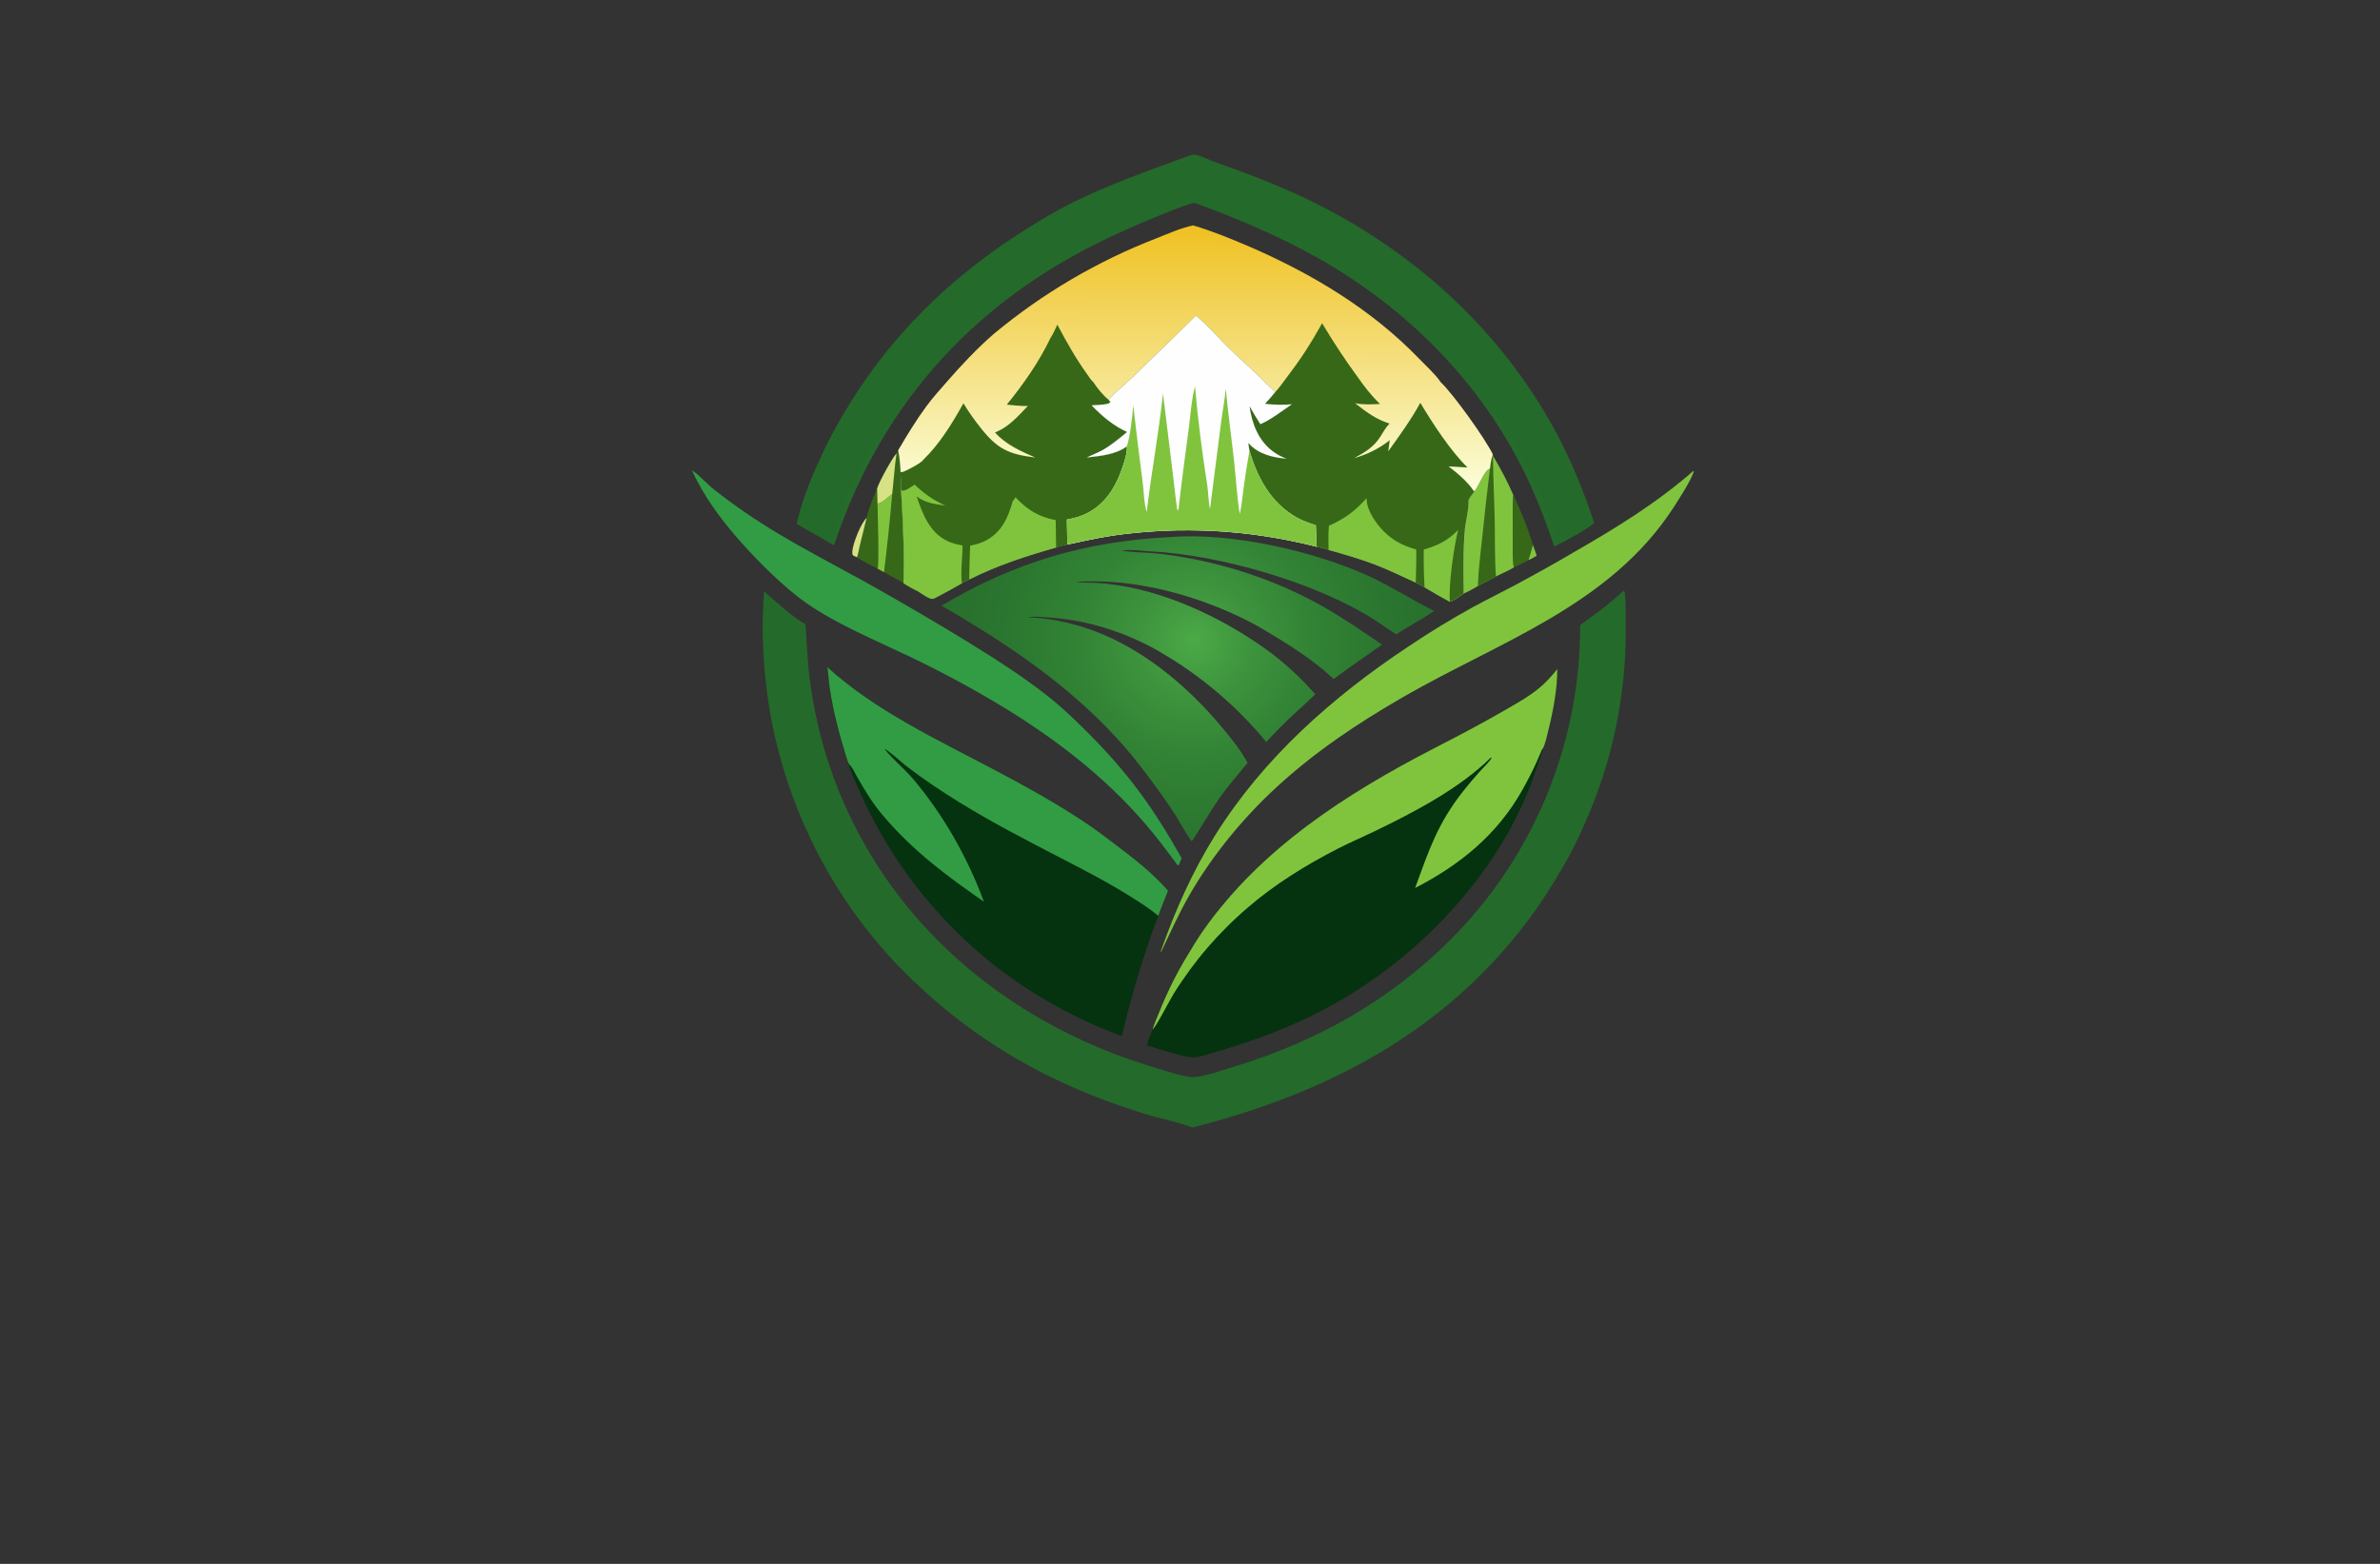 <?xml version="1.0" encoding="utf-8"?>
<!-- Generator: Adobe Illustrator 27.8.1, SVG Export Plug-In . SVG Version: 6.00 Build 0)  -->
<svg version="1.1" xmlns="http://www.w3.org/2000/svg" xmlns:xlink="http://www.w3.org/1999/xlink" x="0px" y="0px"
	 viewBox="0 0 350 230" style="enable-background:new 0 0 350 230;" xml:space="preserve">
<rect x="0" y="0" width="350" height="230" fill="#333333" stroke="none"/>
<style type="text/css">
	.st0{fill:#FFD4A9;}
	.st1{fill:#FFFFAB;}
	.st2{fill:#FFFECF;}
	.st3{fill:#CDFCD7;}
	.st4{fill:#D4FFF4;}
	.st5{fill:#C6FFAE;}
	.st6{fill:#FFFFB0;}
	.st7{fill:#E9FFAE;}
	.st8{fill:#FFE4AE;}
	.st9{fill:#D6D36E;}
	.st10{fill:#7C7B50;}
	.st11{fill:#E4D027;}
	.st12{fill:#14A639;}
	.st13{fill:#9ED834;}
	.st14{fill:#0B8813;}
	.st15{fill:#FEFEFE;}
	.st16{fill:#6BC53C;}
	.st17{fill:#89E051;}
	.st18{fill:#E2BF2B;}
	.st19{fill:#0C8149;}
	.st20{fill:#5B3A00;}
	.st21{fill:#72721D;}
	.st22{fill:#355600;}
	.st23{fill:#603200;}
	.st24{fill:#2BC152;}
	.st25{fill:#DCE041;}
	.st26{fill:#BCAF15;}
	.st27{fill:#0B7E21;}
	.st28{fill:#5C9E23;}
	.st29{fill:#0C4710;}
	.st30{fill:#00760D;}
	.st31{fill:#459B02;}
	.st32{fill:#FCAC01;}
	.st33{fill:#AEC600;}
	.st34{fill:#545913;}
	.st35{fill:#953327;}
	.st36{fill:#ABCB13;}
	.st37{fill:#FFE566;}
	.st38{fill:#72DD2C;}
	.st39{fill:url(#SVGID_1_);}
	.st40{fill:url(#SVGID_00000001622709727800562210000010063313444665725324_);}
	.st41{fill:url(#SVGID_00000178915185644997966990000014855861303193466528_);}
	.st42{fill:#C1B700;}
	.st43{fill:url(#SVGID_00000013172408462941127790000010876832469433113487_);}
	.st44{fill:#2F5A11;}
	.st45{fill:url(#SVGID_00000025430122601474085310000018376327715054546568_);}
	.st46{fill:#E8CB1B;}
	.st47{fill:#AFAA00;}
	.st48{fill:url(#SVGID_00000135649921912360632170000013692989003620243643_);}
	.st49{fill:#FFFFFF;}
	.st50{fill:url(#SVGID_00000168115977289041045900000005741173324573686453_);}
	.st51{fill:url(#SVGID_00000003079838026148270720000001769809533418980018_);}
	.st52{fill:#00A79D;}
	.st53{fill:#0A3A00;}
	.st54{fill:#FFFFFF;stroke:#0A3A00;stroke-miterlimit:10;}
	.st55{fill:url(#SVGID_00000029729546113476296960000006291666571710665115_);}
	.st56{fill:url(#SVGID_00000096027975335880446970000002153827662483766179_);}
	.st57{fill:url(#SVGID_00000054960028937109233080000012217290340087168664_);}
	.st58{fill:url(#SVGID_00000114055749679037328440000014199351376059319684_);}
	.st59{fill:url(#SVGID_00000138537503341089495480000001903540269007948213_);}
	.st60{fill:url(#SVGID_00000125601474485138962080000008719897990167396499_);}
	.st61{fill:url(#SVGID_00000030473103932486295880000017446157892852616074_);}
	.st62{fill:#327736;}
	.st63{fill:#1C4422;}
	.st64{fill:#F9F9F9;}
	.st65{fill:#7BAB47;}
	.st66{fill:#A0C73A;}
	.st67{fill:#284622;}
	.st68{fill:#D0DB58;}
	.st69{fill:none;stroke:#284622;stroke-width:3;stroke-linecap:round;stroke-linejoin:round;stroke-miterlimit:10;}
	.st70{fill:#EABC5E;}
	.st71{fill:#D9941B;}
	.st72{fill:#80C43E;}
	.st73{fill:#376818;}
	.st74{fill:#D7E285;}
	.st75{fill:#05320F;}
	.st76{fill:#329C44;}
	.st77{fill:url(#SVGID_00000109734461206336625760000003590848480029655992_);}
	.st78{fill:url(#SVGID_00000094587972395343568750000014174524312705323145_);}
	.st79{fill:#FAA100;}
	.st80{fill:url(#SVGID_00000072995493496203351680000006605196305278369419_);}
	.st81{fill:url(#SVGID_00000158747073052055702300000013305569032498280631_);}
	.st82{fill:url(#SVGID_00000152979367540688934240000009401444945338886040_);}
	.st83{fill:url(#SVGID_00000003097950224948755670000017765293055616917381_);}
	.st84{fill:url(#SVGID_00000175283925585551929520000010399373695074542496_);}
</style>
<g id="Logo1">
</g>
<g id="Logo2">
</g>
<g id="Logo3">
</g>
<g id="Logo4">
</g>
<g id="Logo5">
</g>
<g id="Logo6">
</g>
<g id="Logo7">
</g>
<g id="Logo8">
</g>
<g id="Logo9">
</g>
<g id="Logo10">
</g>
<g id="Logo11">
</g>
<g id="Logo12">
</g>
<g id="Logo13">
</g>
<g id="Logo14">
</g>
<g id="Logo15">
	<g>
		<path class="st72" d="M225.4,80.08c0.19,0.55,0.43,1.09,0.58,1.65c-0.4,0.25-0.79,0.49-1.24,0.66
			C224.99,81.62,225.22,80.87,225.4,80.08z"/>
		<path class="st73" d="M128.99,71.84l0.07,2.25c0.01,1.23,0.27,8.93,0.01,9.54c-1-0.52-2.11-1.02-3.03-1.66
			c0.19-0.55,0.27-1.18,0.41-1.75c0.34-1.35,0.67-2.7,1-4.05C127.78,74.68,128.39,73.24,128.99,71.84z M132.09,66.23
			c0.22,1.04,0.3,2.07,0.35,3.13c0.03,0.88,0.09,1.77,0.08,2.65c0.27,4.54,0.5,9.19,0.35,13.74c-0.95-0.54-1.91-1.07-2.86-1.6
			c-0.32-0.17-0.63-0.35-0.94-0.53c0.26-0.61,0-8.32-0.01-9.54l-0.07-2.25c0.26-0.91,2.2-4.45,2.85-5.16L132.09,66.23z"/>
		<path class="st74" d="M126.03,81.97c-0.19-0.08-0.38-0.18-0.57-0.27c-0.14-0.17-0.13-0.39-0.12-0.61
			c0.07-1.13,1.28-4.21,2.11-4.92c-0.32,1.35-0.66,2.7-1,4.05C126.31,80.78,126.22,81.42,126.03,81.97z M128.99,71.84
			c0.26-0.91,2.2-4.45,2.85-5.16c-0.29,2-0.41,4.01-0.64,6.02c-0.77,0.46-1.22,1.18-2.15,1.39L128.99,71.84z"/>
		<path class="st72" d="M131.2,72.7c-0.33,3.83-0.73,7.65-1.2,11.46c-0.32-0.17-0.63-0.35-0.94-0.53c0.26-0.61,0-8.32-0.01-9.54
			C129.98,73.88,130.43,73.16,131.2,72.7z M219.11,68.93c0.08-0.67,0.18-1.45,0.43-2.08l0.02,0.19c1.09,1.84,2.16,3.82,3,5.79
			c-0.14,1.13-0.15,9.79,0.06,10.64c-0.85,0.48-1.75,0.88-2.63,1.31c-0.87,0.49-1.8,0.91-2.66,1.42c-0.66,0.38-1.37,0.8-2.08,1.09
			c-0.04-3.18-0.11-6.36,0.18-9.53c0.07-0.75,0.7-3.57,0.51-4.03c0.01-0.42,0.66-1.14,0.91-1.49c0.49-0.67,1.37-2.79,1.95-3.14
			c0.03-0.02,0.07-0.03,0.1-0.05C218.98,69.01,219.04,68.97,219.11,68.93z M216.86,72.23c0.49-0.67,1.37-2.79,1.95-3.14
			c0.03-0.02,0.07-0.03,0.1-0.05c0.06-0.03,0.13-0.07,0.19-0.11c-0.42,3.41-0.8,6.82-1.15,10.23c-0.25,2.33-0.55,4.69-0.63,7.03
			c-0.66,0.38-1.37,0.8-2.08,1.09c-0.04-3.18-0.11-6.36,0.18-9.53c0.07-0.75,0.7-3.57,0.51-4.03
			C215.97,73.31,216.61,72.58,216.86,72.23z"/>
		<path class="st75" d="M121.66,98.11c7.09,6.45,16.25,10.7,24.65,15.15c4.62,2.45,9.26,5,13.6,7.93c1.35,0.92,2.65,1.92,3.96,2.9
			c2.74,2.05,5.65,4.31,7.9,6.91c-0.5,1.22-0.98,2.45-1.44,3.69c-1.09,2.89-2.08,5.8-2.97,8.76c-0.89,2.95-1.69,5.93-2.38,8.94
			c-2.55-0.94-5.04-2.03-7.47-3.27c-0.4-0.2-0.8-0.41-1.2-0.62c-0.4-0.21-0.79-0.42-1.19-0.64c-0.39-0.22-0.78-0.44-1.17-0.67
			c-0.39-0.23-0.78-0.46-1.16-0.69c-0.38-0.23-0.77-0.47-1.15-0.71c-0.38-0.24-0.76-0.49-1.13-0.74c-0.37-0.25-0.75-0.5-1.12-0.76
			c-0.37-0.26-0.74-0.52-1.1-0.78c-0.36-0.26-0.73-0.53-1.08-0.8c-0.36-0.27-0.71-0.55-1.07-0.82c-0.35-0.28-0.7-0.56-1.05-0.85
			c-0.35-0.29-0.69-0.57-1.03-0.87c-0.34-0.29-0.68-0.59-1.01-0.89c-0.34-0.3-0.67-0.6-1-0.91c-0.33-0.31-0.66-0.62-0.98-0.93
			c-0.32-0.31-0.64-0.63-0.96-0.95c-0.32-0.32-0.63-0.64-0.94-0.97c-0.31-0.33-0.62-0.65-0.92-0.99s-0.6-0.67-0.9-1
			c-0.3-0.34-0.59-0.68-0.88-1.02c-0.29-0.34-0.58-0.69-0.86-1.04c-0.28-0.35-0.56-0.7-0.84-1.06c-0.28-0.36-0.55-0.71-0.82-1.07
			c-0.27-0.36-0.53-0.72-0.79-1.09c-0.26-0.37-0.52-0.74-0.77-1.11c-0.25-0.37-0.5-0.75-0.75-1.12c-0.25-0.38-0.49-0.76-0.73-1.14
			c-0.24-0.38-0.47-0.77-0.7-1.15c-0.23-0.39-0.46-0.77-0.68-1.17c-0.22-0.39-0.44-0.78-0.66-1.18c-0.21-0.4-0.42-0.79-0.63-1.19
			c-0.21-0.4-0.41-0.8-0.61-1.2c-1.05-2.16-2.07-4.28-2.82-6.57c-0.32-0.69-0.51-1.47-0.73-2.2c-0.87-2.84-1.61-5.79-2.06-8.73
			C121.88,100.38,121.84,99.23,121.66,98.11z M169.5,151.4c0.26-0.87,0.64-1.72,0.98-2.56c1.14-2.84,2.43-5.48,4.01-8.1
			c0.82-1.36,1.63-2.72,2.54-4.01c8.49-12,20.92-19.98,33.77-26.63c3.51-1.81,6.98-3.61,10.39-5.59c1.72-1,3.47-1.95,5.03-3.21
			c1.07-0.87,1.94-1.84,2.8-2.91c-0.02,3.05-0.58,6.03-1.31,8.98c-0.22,0.9-0.43,1.9-0.81,2.75c-1.1,3.62-2.37,7.08-4.11,10.46
			c-5.96,11.6-16.37,21.64-27.83,27.75c-5.18,2.76-10.59,4.78-16.22,6.39c-1.05,0.3-2.37,0.83-3.46,0.79
			c-1.04-0.04-5.17-1.32-6.5-1.72c-0.04-0.01-0.08-0.03-0.12-0.04C168.86,152.94,169.19,152.17,169.5,151.4z"/>
		<path class="st76" d="M101.75,69.15c1.18,0.8,2.15,1.98,3.28,2.86c1.49,1.17,3.01,2.3,4.57,3.37c1.56,1.07,3.16,2.09,4.78,3.06
			c4.1,2.47,8.32,4.65,12.51,6.96c5.04,2.81,10.03,5.71,14.96,8.72c4.21,2.59,8.51,5.31,12.39,8.38c2,1.59,3.87,3.39,5.67,5.19
			c6,5.99,9.7,11.14,13.86,18.52l-0.33,0.83c-0.09,0.14-0.08,0.2-0.24,0.24c-1.55-2.09-3.11-4.2-4.82-6.17
			c-5.88-6.82-12.93-12.25-20.56-16.95c-4.63-2.81-9.39-5.38-14.29-7.71c-4.88-2.33-10.55-4.68-14.96-7.76
			c-3.24-2.27-7.04-6.07-9.68-9.04C106.13,76.54,103.45,72.96,101.75,69.15z M121.66,98.11c7.09,6.45,16.25,10.7,24.65,15.15
			c4.62,2.45,9.26,5,13.6,7.93c1.35,0.92,2.65,1.92,3.96,2.9c2.74,2.05,5.65,4.31,7.9,6.91c-0.5,1.22-0.98,2.45-1.44,3.69
			c-1.11-0.94-2.4-1.77-3.63-2.55c-3.45-2.21-7.07-4.07-10.7-5.95c-5-2.59-10.01-5.17-14.8-8.12c-2.68-1.65-5.38-3.45-7.88-5.37
			c-0.65-0.5-2.68-2.38-3.27-2.57c1.29,1.58,2.92,2.9,4.25,4.46c4.47,5.28,8,11.56,10.4,18.04c-5.6-3.91-10.36-7.42-14.8-12.63
			c-1.56-1.82-2.73-3.76-3.91-5.84c-0.22-0.39-0.76-1.57-1.14-1.75c-0.32-0.69-0.51-1.47-0.73-2.2c-0.87-2.84-1.61-5.79-2.06-8.73
			C121.88,100.38,121.84,99.23,121.66,98.11z"/>
		<path class="st73" d="M222.56,72.82c1.07,2.31,2.15,4.81,2.84,7.26c-0.18,0.79-0.4,1.54-0.66,2.31c-0.67,0.42-1.41,0.73-2.12,1.07
			C222.41,82.61,222.42,73.96,222.56,72.82z M219.11,68.93c0.08-0.67,0.18-1.45,0.43-2.08l0.02,0.19c0.01,3.15,0.19,6.29,0.25,9.44
			c0.06,2.75-0.02,5.55,0.18,8.3c-0.87,0.49-1.8,0.91-2.66,1.42c0.08-2.34,0.38-4.7,0.63-7.03
			C218.31,75.75,218.69,72.34,219.11,68.93z"/>
		<path class="st72" d="M249.02,69.26l0.06,0.05c-0.28,1.2-2.26,4.22-3.01,5.39c-9.41,14.42-25.57,19.64-39.79,27.85
			c-6.7,3.87-12.94,8.04-18.65,13.31c-4.91,4.53-9.5,10.13-12.81,15.95c-1.51,2.65-2.77,5.45-4.07,8.2l-0.01,0l-0.02-0.14
			c2.05-5.87,4.65-11.7,7.95-16.98c7.16-11.45,17.3-20.41,28.47-27.82c3.12-2.1,6.32-4.05,9.61-5.86c2.09-1.13,4.23-2.18,6.33-3.3
			c2.77-1.49,5.51-3.02,8.22-4.61C237.49,77.75,243.62,74,249.02,69.26z M169.5,151.4c0.26-0.87,0.64-1.72,0.98-2.56
			c1.14-2.84,2.43-5.48,4.01-8.1c0.82-1.36,1.63-2.72,2.54-4.01c8.49-12,20.92-19.98,33.77-26.63c3.51-1.81,6.98-3.61,10.39-5.59
			c1.72-1,3.47-1.95,5.03-3.21c1.07-0.87,1.94-1.84,2.8-2.91c-0.02,3.05-0.58,6.03-1.31,8.98c-0.22,0.9-0.43,1.9-0.81,2.75
			l-0.08-0.02c-0.31,0.65-0.56,1.33-0.86,1.99c-0.62,1.37-1.34,2.76-2.08,4.08c-3.67,6.55-9.16,11.03-15.78,14.43
			c2.04-5.56,3.3-9.45,7.04-14.2c0.79-1,1.61-1.97,2.46-2.92c0.54-0.61,1.42-1.39,1.8-2.09c-0.06,0.06-0.02,0.02-0.09,0.11
			l-0.05-0.1c-4.59,4.54-11.25,8.03-17.06,10.83c-1.8,0.87-3.65,1.66-5.43,2.57c-4.68,2.39-9.32,5.26-13.3,8.7
			c-0.53,0.45-1.05,0.91-1.56,1.39c-0.51,0.47-1.01,0.95-1.5,1.44c-0.49,0.49-0.97,0.99-1.45,1.5c-0.47,0.51-0.94,1.03-1.39,1.55
			c-0.45,0.53-0.9,1.06-1.33,1.61c-0.43,0.54-0.85,1.1-1.27,1.66c-0.41,0.56-0.81,1.13-1.2,1.7c-0.39,0.57-0.77,1.16-1.14,1.75
			C172.11,146.92,169.91,151.2,169.5,151.4z"/>
		<radialGradient id="SVGID_1_" cx="175.629" cy="94.296" r="67.621" gradientUnits="userSpaceOnUse">
			<stop  offset="0" style="stop-color:#4BAA46"/>
			<stop  offset="0.107" style="stop-color:#3F963E"/>
			<stop  offset="0.256" style="stop-color:#328335"/>
			<stop  offset="0.426" style="stop-color:#2A752F"/>
			<stop  offset="0.635" style="stop-color:#256C2C"/>
			<stop  offset="1" style="stop-color:#236A2B"/>
		</radialGradient>
		<path class="st39" d="M172.05,78.99c8.92-0.74,21.29,2.06,29.36,5.79c3.27,1.51,6.28,3.48,9.5,5.07c-1.8,1.24-3.75,2.22-5.56,3.45
			c-1.13-0.68-2.19-1.5-3.3-2.2c-8.62-5.45-22.59-9.47-32.78-10.01c-1.23-0.07-3.19-0.35-4.36-0.09c1.4,0.21,2.84,0.23,4.26,0.32
			c1.27,0.1,2.54,0.25,3.79,0.45c7.36,1.16,14.74,3.6,21.25,7.24c3.12,1.75,6.08,3.77,9.03,5.79c-2.35,1.71-4.79,3.3-7.1,5.07
			c-0.35-0.31-0.69-0.63-1.04-0.93c-2.14-1.86-4.57-3.49-6.99-4.97c-1.5-0.92-3.01-1.86-4.58-2.65c-7.48-3.79-16.8-6.34-25.24-5.74
			c0.26,0.14,2.45,0.11,2.96,0.14c1.05,0.07,2.1,0.19,3.14,0.35c8.05,1.23,16.39,5.34,22.85,10.2c1.12,0.87,2.2,1.8,3.23,2.77
			c1.03,0.97,2.01,2,2.95,3.06c-1.02,1.04-2.15,2-3.21,3c-1.38,1.29-2.71,2.63-3.99,4.02c-0.55-0.66-1.11-1.31-1.68-1.95
			c-0.58-0.64-1.17-1.26-1.77-1.87c-0.6-0.61-1.22-1.21-1.85-1.79c-0.63-0.58-1.27-1.15-1.93-1.71c-0.66-0.55-1.32-1.09-2-1.62
			c-0.68-0.52-1.37-1.03-2.07-1.53c-0.7-0.49-1.42-0.97-2.14-1.43c-0.72-0.46-1.46-0.91-2.2-1.34c-5.01-2.93-10.97-4.8-16.78-5.09
			c-0.81-0.04-1.94-0.19-2.71,0.01c2.69,0.06,5.45,0.59,8.03,1.38c8.16,2.5,15.4,8.5,20.76,15c1.31,1.59,2.61,3.18,3.59,5.01
			c-1.36,1.7-2.83,3.32-4.08,5.11c-1.47,2.1-2.7,4.33-4.13,6.44c-0.93-1.23-1.66-2.71-2.5-4.01c-1.53-2.36-3.22-4.66-4.93-6.89
			c-6.33-8.24-14.59-14.67-23.35-20.14c-2-1.25-3.99-2.48-6.05-3.62C149.19,82.71,159.52,79.63,172.05,78.99z M175.28,22.76
			c0.9-0.12,2.29,0.67,3.16,0.98c5.08,1.81,10.03,3.66,14.86,6.07c15.15,7.54,27.81,19.21,35.77,34.23
			c2.19,4.14,3.9,8.44,5.38,12.88c-1.79,1.37-3.88,2.46-5.89,3.47c-1.03-3.19-2.25-6.3-3.64-9.35
			c-6.42-14.02-17.51-25.37-30.87-32.96c-5.62-3.19-11.58-5.73-17.63-7.97l-0.91-0.27c-1.81,0.53-3.57,1.27-5.31,1.98
			c-3.1,1.27-6.14,2.6-9.13,4.1c-18.74,9.41-31.81,24.35-38.42,44.29c-1.8-1.09-3.68-2.06-5.48-3.16c0.8-3.74,2.39-7.39,4.01-10.84
			c0.84-1.8,1.81-3.5,2.8-5.21c6.6-11.36,15.86-20.37,26.95-27.31c2.1-1.32,4.23-2.6,6.45-3.72
			C163.16,27.06,169.22,24.98,175.28,22.76z M238.82,86.84c0.04,0.07,0.06,0.09,0.08,0.18c0.23,0.94,0.18,4.3,0.18,5.43
			c0,0.61,0,1.22-0.01,1.84c-0.01,0.61-0.03,1.22-0.06,1.83c-0.03,0.61-0.07,1.22-0.11,1.83c-0.05,0.61-0.1,1.22-0.16,1.83
			c-0.06,0.61-0.13,1.22-0.21,1.82c-0.08,0.61-0.16,1.21-0.26,1.82c-0.09,0.6-0.19,1.21-0.3,1.81c-0.11,0.6-0.23,1.2-0.35,1.8
			c-0.13,0.6-0.26,1.2-0.4,1.79c-0.14,0.6-0.29,1.19-0.45,1.78c-0.16,0.59-0.32,1.18-0.49,1.77c-0.17,0.59-0.35,1.17-0.54,1.75
			c-0.19,0.58-0.38,1.16-0.59,1.74c-0.2,0.58-0.41,1.15-0.63,1.72c-0.22,0.57-0.44,1.14-0.68,1.71c-0.23,0.57-0.47,1.13-0.72,1.69
			c-0.99,2.26-2.04,4.47-3.3,6.59c-1.58,2.66-3.23,5.3-5.09,7.77c-12.41,16.54-29.67,25.48-49.38,30.49
			c-1.65-0.67-3.5-1.04-5.22-1.5c-1.72-0.46-3.41-1.02-5.09-1.59c-11.81-4.06-21.77-9.9-30.8-18.55c-0.42-0.4-0.83-0.81-1.24-1.22
			c-0.41-0.41-0.81-0.82-1.21-1.24c-0.4-0.42-0.79-0.84-1.18-1.27c-0.39-0.43-0.77-0.86-1.14-1.3c-0.38-0.44-0.75-0.88-1.11-1.33
			c-0.37-0.45-0.73-0.9-1.08-1.36c-0.35-0.46-0.7-0.92-1.05-1.38c-0.34-0.46-0.68-0.93-1.01-1.41s-0.66-0.95-0.98-1.43
			c-0.32-0.48-0.63-0.97-0.94-1.45c-0.31-0.49-0.61-0.98-0.91-1.48s-0.59-0.99-0.87-1.5c-0.28-0.5-0.56-1.01-0.84-1.52
			c-0.27-0.51-0.54-1.02-0.8-1.54c-0.26-0.52-0.51-1.03-0.76-1.56c-0.25-0.52-0.49-1.05-0.72-1.57c-0.23-0.53-0.46-1.06-0.69-1.59
			c-0.22-0.53-0.44-1.07-0.65-1.61c-0.21-0.54-0.41-1.08-0.61-1.62c-0.2-0.54-0.39-1.09-0.57-1.64c-0.18-0.55-0.36-1.1-0.53-1.65
			c-0.17-0.55-0.33-1.11-0.49-1.66c-0.16-0.56-0.31-1.11-0.45-1.67c-0.14-0.56-0.28-1.12-0.41-1.68c-0.13-0.56-0.25-1.13-0.37-1.69
			c-0.12-0.57-0.22-1.13-0.33-1.7c-0.1-0.57-0.2-1.14-0.28-1.71c-0.09-0.57-0.17-1.14-0.24-1.72c-0.07-0.57-0.14-1.15-0.2-1.72
			c-0.06-0.57-0.11-1.15-0.16-1.73c-0.05-0.58-0.09-1.15-0.12-1.73c-0.03-0.58-0.06-1.15-0.08-1.73c-0.16-2.57-0.03-5.26,0.15-7.83
			c1.68,1.5,4.17,3.8,6.09,4.86c0.18,3.04,0.32,6.1,0.76,9.12c0.06,0.41,0.12,0.82,0.19,1.22c0.07,0.41,0.14,0.81,0.21,1.22
			c0.07,0.41,0.15,0.81,0.23,1.22c0.08,0.4,0.17,0.81,0.25,1.21c0.09,0.4,0.18,0.81,0.28,1.21c0.1,0.4,0.2,0.8,0.3,1.2
			c0.1,0.4,0.21,0.8,0.32,1.2c0.11,0.4,0.23,0.79,0.34,1.19c0.12,0.4,0.24,0.79,0.37,1.18c0.13,0.39,0.26,0.78,0.39,1.18
			c0.13,0.39,0.27,0.78,0.41,1.17c0.14,0.39,0.28,0.77,0.43,1.16c0.15,0.39,0.3,0.77,0.45,1.15c0.15,0.38,0.31,0.76,0.48,1.14
			c0.16,0.38,0.33,0.76,0.5,1.13s0.34,0.75,0.52,1.12c0.18,0.37,0.36,0.74,0.54,1.11c0.18,0.37,0.37,0.74,0.56,1.1
			c0.19,0.37,0.38,0.73,0.58,1.09c0.2,0.36,0.4,0.72,0.6,1.08c0.2,0.36,0.41,0.72,0.62,1.07c0.21,0.36,0.42,0.71,0.64,1.06
			c0.22,0.35,0.44,0.7,0.66,1.05c0.22,0.35,0.45,0.69,0.68,1.03c0.23,0.34,0.46,0.68,0.7,1.02c0.24,0.34,0.48,0.67,0.72,1.01
			c0.24,0.33,0.49,0.67,0.74,0.99c0.25,0.33,0.5,0.66,0.76,0.98c0.25,0.32,0.51,0.65,0.77,0.97c0.26,0.32,0.52,0.64,0.79,0.95
			c0.27,0.31,0.54,0.63,0.81,0.94c0.27,0.31,0.55,0.62,0.83,0.92c8.9,9.7,20.22,16.52,32.74,20.44c1.47,0.46,5.36,1.76,6.76,1.77
			c1.48,0.02,4.77-1.14,6.26-1.59c12.12-3.72,22.74-9.68,31.74-18.69c0.38-0.38,0.75-0.76,1.11-1.15c0.37-0.39,0.73-0.78,1.09-1.18
			c0.36-0.4,0.71-0.8,1.06-1.2c0.35-0.41,0.69-0.81,1.03-1.23c0.34-0.41,0.67-0.83,1-1.25c0.33-0.42,0.65-0.85,0.97-1.28
			c0.32-0.43,0.63-0.86,0.93-1.3c0.31-0.44,0.61-0.88,0.9-1.32c0.3-0.44,0.59-0.89,0.87-1.34c0.28-0.45,0.56-0.91,0.84-1.37
			c0.27-0.46,0.54-0.92,0.8-1.39c0.26-0.47,0.52-0.93,0.77-1.4c0.25-0.47,0.49-0.95,0.73-1.42c0.24-0.48,0.47-0.96,0.7-1.44
			c0.23-0.48,0.45-0.97,0.66-1.46c0.22-0.49,0.42-0.98,0.63-1.47c0.2-0.49,0.4-0.99,0.59-1.49c0.19-0.5,0.38-1,0.55-1.5
			c0.18-0.5,0.35-1.01,0.52-1.52c0.17-0.51,0.33-1.02,0.48-1.53c0.15-0.51,0.3-1.02,0.44-1.54c0.14-0.51,0.28-1.03,0.4-1.55
			c0.13-0.52,0.25-1.04,0.37-1.56c0.12-0.52,0.23-1.04,0.33-1.57c0.1-0.52,0.2-1.05,0.29-1.57c0.09-0.53,0.17-1.05,0.25-1.58
			c0.08-0.53,0.15-1.06,0.21-1.59c0.06-0.53,0.12-1.06,0.17-1.59c0.05-0.53,0.1-1.06,0.13-1.6c0.04-0.53,0.07-1.07,0.09-1.6
			c0.02-0.53,0.04-1.07,0.06-1.6s0.02-1.07,0.02-1.6c0.78-0.61,1.61-1.15,2.4-1.76C236.19,89.15,237.51,88.01,238.82,86.84z"/>
		
			<linearGradient id="SVGID_00000005261505895073792720000006544395046013693613_" gradientUnits="userSpaceOnUse" x1="175.859" y1="33.149" x2="175.806" y2="72.059">
			<stop  offset="0" style="stop-color:#EFC020"/>
			<stop  offset="1" style="stop-color:#FBFED9"/>
		</linearGradient>
		<path style="fill:url(#SVGID_00000005261505895073792720000006544395046013693613_);" d="M175.46,33.15
			c2.84,0.84,5.57,1.96,8.29,3.13c9.16,3.96,17.93,9.21,24.9,16.43c0.92,0.95,2.51,2.41,3.21,3.49c1.81,1.68,6.64,8.42,7.68,10.64
			c-0.25,0.63-0.35,1.41-0.43,2.08c-0.06,0.04-0.13,0.08-0.19,0.11c-0.03,0.02-0.07,0.03-0.1,0.05c-0.57,0.36-1.45,2.47-1.95,3.14
			c-0.25,0.35-0.9,1.07-0.91,1.49c0.18,0.46-0.45,3.29-0.51,4.03c-0.29,3.17-0.22,6.35-0.18,9.53c-0.58,0.39-1.37,1.06-2.03,1.23
			c-1.26-0.69-2.51-1.4-3.74-2.14l-1.29-0.69c-1.95-0.89-3.9-1.85-5.9-2.62c-2.26-0.87-4.59-1.53-6.92-2.19
			c-0.57-0.19-1.13-0.34-1.73-0.47c-0.61-0.16-1.22-0.31-1.84-0.45c-0.61-0.14-1.23-0.28-1.85-0.4c-0.62-0.13-1.24-0.25-1.86-0.36
			c-0.62-0.11-1.24-0.22-1.86-0.31c-0.62-0.1-1.25-0.18-1.87-0.27c-0.62-0.08-1.25-0.15-1.88-0.22c-0.63-0.07-1.25-0.12-1.88-0.17
			c-0.63-0.05-1.26-0.09-1.89-0.13c-0.63-0.03-1.26-0.06-1.89-0.08c-0.63-0.02-1.26-0.03-1.89-0.03c-0.63,0-1.26,0-1.89,0.01
			c-0.63,0.01-1.26,0.03-1.89,0.06c-0.63,0.03-1.26,0.06-1.89,0.11c-0.63,0.04-1.26,0.1-1.88,0.15c-0.63,0.06-1.25,0.13-1.88,0.2
			c-0.63,0.07-1.25,0.16-1.87,0.25c-2.24,0.33-4.46,0.84-6.67,1.31c-0.56,0.13-1.13,0.25-1.67,0.44c-4.43,1.26-8.65,2.62-12.77,4.7
			l-1.06,0.54c-1.3,0.77-2.65,1.5-3.99,2.19c-0.11,0.05-0.17,0.07-0.29,0.11c-0.47,0.13-1.79-0.85-2.22-1.12
			c-0.71-0.32-1.46-0.76-2.12-1.17c0.15-4.55-0.08-9.2-0.35-13.74c0.01-0.88-0.05-1.77-0.08-2.65c-0.05-1.06-0.13-2.09-0.35-3.13
			c1.3-2.21,2.65-4.44,4.17-6.5c0.91-1.24,1.95-2.38,2.96-3.54c2.2-2.52,4.44-4.92,6.97-7.11c0.89-0.74,1.8-1.46,2.72-2.17
			c0.92-0.7,1.86-1.39,2.81-2.06c0.95-0.67,1.91-1.31,2.89-1.94c0.98-0.63,1.96-1.24,2.96-1.82c1-0.59,2.01-1.16,3.04-1.7
			c1.02-0.55,2.06-1.07,3.1-1.58c1.04-0.51,2.1-0.99,3.16-1.45c1.06-0.46,2.14-0.9,3.22-1.32C171.8,34.36,173.67,33.52,175.46,33.15
			z"/>
		<path class="st73" d="M154.5,49.68c0.4-0.59,0.68-1.29,0.99-1.93c1.36,2.55,2.71,4.97,4.4,7.31c0.23,0.32,0.54,0.86,0.86,1.1
			c0.62,0.92,1.45,1.99,2.32,2.66l0.24,0.31c-0.15,0.22-0.39,0.27-0.64,0.31c-0.69,0.11-1.42,0.13-2.12,0.18
			c1.52,1.59,3.21,3.01,5.22,3.92c-1.19,0.97-2.36,1.98-3.71,2.72c-0.72,0.39-1.48,0.66-2.2,1.03c1.96-0.23,4.21-0.41,5.83-1.62
			c0.3,0.76-0.82,3.75-1.16,4.53c-1.11,2.55-2.78,4.59-5.42,5.63c-0.72,0.28-1.45,0.46-2.21,0.59c0.03,1.23,0.07,2.46,0.07,3.68
			c-0.56,0.13-1.13,0.25-1.67,0.44c-4.43,1.26-8.65,2.62-12.77,4.7l-1.06,0.54c-1.3,0.77-2.65,1.5-3.99,2.19
			c-0.11,0.05-0.17,0.07-0.29,0.11c-0.47,0.13-1.79-0.85-2.22-1.12c-0.71-0.32-1.46-0.76-2.12-1.17c0.15-4.55-0.08-9.2-0.35-13.74
			c0.01-0.88-0.05-1.77-0.08-2.65c0.14,0.05,0.21,0.04,0.35,0c0.5-0.14,2.73-1.32,2.94-1.71c2.47-2.38,4.31-5.4,5.97-8.38
			c0.75,1.25,1.59,2.42,2.49,3.56c2.47,3.15,4.16,3.95,8.08,4.42c-2.11-0.91-4.37-1.93-5.92-3.68l0.25-0.11
			c1.87-0.82,3.18-2.34,4.57-3.79c-1.03,0.02-2.06-0.1-3.09-0.2C150.56,56.43,152.79,53.24,154.5,49.68z M136.08,76.51
			c0.67,1.95,1.39,9.31,1.41,11.44c-0.11,0.05-0.17,0.07-0.29,0.11c-0.47,0.13-1.79-0.85-2.22-1.12
			C135.2,83.48,135.61,79.95,136.08,76.51z M175.87,46.41c1.63,1.36,3.03,2.96,4.52,4.46c1.4,1.41,2.9,2.72,4.35,4.08
			c0.9,0.84,1.73,1.77,2.66,2.58c0.1,0.09,0.06,0.05,0.13,0.14c0.62-0.67,1.18-1.47,1.73-2.2c0.96-1.26,1.88-2.55,2.74-3.87
			c0.86-1.33,1.67-2.69,2.43-4.07c1.61,2.72,3.35,5.35,5.21,7.9c1,1.43,2.04,2.77,3.3,3.98c-1.23,0.07-2.45,0.13-3.67-0.11
			c1.62,1.26,3.09,2.39,5.08,2.99c-0.03,0.03-0.05,0.05-0.08,0.08c-0.51,0.54-0.87,1.21-1.27,1.84c-0.97,1.53-2.28,2.33-3.85,3.16
			c1.94-0.54,3.64-1.38,5.23-2.63l-0.23,1.64c1.65-2.29,3.37-4.66,4.72-7.14c1.81,3.02,4.43,7.06,6.94,9.51l-2.78-0.16
			c1.22,0.93,2.83,2.29,3.68,3.59l0.15,0.06c-0.25,0.35-0.9,1.07-0.91,1.49c0.18,0.46-0.45,3.29-0.51,4.03
			c-0.29,3.17-0.22,6.35-0.18,9.53c-0.58,0.39-1.37,1.06-2.03,1.23c-1.26-0.69-2.51-1.4-3.74-2.14l-1.29-0.69
			c-1.95-0.89-3.9-1.85-5.9-2.62c-2.26-0.87-4.59-1.53-6.92-2.19c-0.57-0.19-1.13-0.34-1.73-0.47c-0.61-0.16-1.22-0.31-1.84-0.45
			c-0.61-0.14-1.23-0.28-1.85-0.4c-0.62-0.13-1.24-0.25-1.86-0.36c-0.62-0.11-1.24-0.22-1.86-0.31c-0.62-0.1-1.25-0.18-1.87-0.27
			c-0.62-0.08-1.25-0.15-1.88-0.22c-0.63-0.07-1.25-0.12-1.88-0.17c-0.63-0.05-1.26-0.09-1.89-0.13c-0.63-0.03-1.26-0.06-1.89-0.08
			c-0.63-0.02-1.26-0.03-1.89-0.03c-0.63,0-1.26,0-1.89,0.01c-0.63,0.01-1.26,0.03-1.89,0.06c-0.63,0.03-1.26,0.06-1.89,0.11
			c-0.63,0.04-1.26,0.1-1.88,0.15c-0.63,0.06-1.25,0.13-1.88,0.2s-1.25,0.16-1.87,0.25c-2.24,0.33-4.46,0.84-6.67,1.31
			c-0.01-1.23-0.05-2.46-0.07-3.68c0.76-0.13,1.49-0.31,2.21-0.59c2.63-1.04,4.31-3.08,5.41-5.63c0.34-0.78,1.46-3.76,1.16-4.53
			c-1.62,1.21-3.88,1.39-5.83,1.62c0.72-0.37,1.48-0.64,2.2-1.03c1.35-0.74,2.52-1.75,3.71-2.72c-2.02-0.91-3.7-2.33-5.22-3.92
			c0.7-0.05,1.43-0.06,2.12-0.18c0.26-0.04,0.49-0.09,0.64-0.31l-0.24-0.31c0.72-1,1.91-1.79,2.78-2.68c1.1-0.94,2.11-2,3.15-3
			C171.31,50.91,173.6,48.67,175.87,46.41z"/>
		<path class="st15" d="M175.87,46.41c1.63,1.36,3.03,2.96,4.52,4.46c1.4,1.41,2.9,2.72,4.35,4.08c0.9,0.84,1.73,1.77,2.66,2.58
			c0.1,0.09,0.06,0.05,0.13,0.14c-0.48,0.6-0.98,1.16-1.5,1.72c1.32,0.13,2.65,0.21,3.97,0.06c-1.5,1-2.99,2.22-4.65,2.94
			c-0.56-0.87-1.09-1.73-1.59-2.64c0.34,2.53,1.28,5,3.37,6.59c0.65,0.49,1.32,0.85,2.08,1.13c-2.04-0.18-4.17-0.67-5.58-2.27
			c-0.02-0.02-0.04-0.04-0.05-0.06c0.05,0.37,0.08,0.76,0.17,1.13c1.13,3.99,3.19,7.73,6.92,9.83c0.9,0.5,1.86,0.85,2.84,1.15
			c0.06,1.05,0.04,2.12,0.13,3.17c-0.61-0.16-1.22-0.31-1.84-0.45c-0.61-0.14-1.23-0.28-1.85-0.4c-0.62-0.13-1.24-0.25-1.86-0.36
			c-0.62-0.11-1.24-0.22-1.86-0.31c-0.62-0.1-1.25-0.18-1.87-0.27c-0.62-0.08-1.25-0.15-1.88-0.22c-0.63-0.07-1.25-0.12-1.88-0.17
			c-0.63-0.05-1.26-0.09-1.89-0.13c-0.63-0.03-1.26-0.06-1.89-0.08c-0.63-0.02-1.26-0.03-1.89-0.03c-0.63,0-1.26,0-1.89,0.01
			c-0.63,0.01-1.26,0.03-1.89,0.06c-0.63,0.03-1.26,0.06-1.89,0.11c-0.63,0.04-1.26,0.1-1.88,0.15c-0.63,0.06-1.25,0.13-1.88,0.2
			s-1.25,0.16-1.87,0.25c-2.24,0.33-4.46,0.84-6.67,1.31c-0.01-1.23-0.05-2.46-0.07-3.68c0.76-0.13,1.49-0.31,2.21-0.59
			c2.63-1.04,4.31-3.08,5.41-5.63c0.34-0.78,1.46-3.76,1.16-4.53c-1.62,1.21-3.88,1.39-5.83,1.62c0.72-0.37,1.48-0.64,2.2-1.03
			c1.35-0.74,2.52-1.75,3.71-2.72c-2.02-0.91-3.7-2.33-5.22-3.92c0.7-0.05,1.43-0.06,2.12-0.18c0.26-0.04,0.49-0.09,0.64-0.31
			l-0.24-0.31c0.72-1,1.91-1.79,2.78-2.68c1.1-0.94,2.11-2,3.15-3C171.31,50.91,173.6,48.67,175.87,46.41z"/>
		<path class="st72" d="M149.34,73.13c1.77,1.89,3.37,2.86,5.91,3.37c0.01,1.34,0.03,2.69,0.06,4.03c-4.43,1.26-8.65,2.62-12.77,4.7
			c0-1.66,0.08-3.32,0.13-4.98c0.83-0.14,1.64-0.39,2.38-0.79c2.31-1.25,3.21-3.4,3.9-5.79C149.13,73.51,149.22,73.33,149.34,73.13z
			 M132.51,72.02l0.11,0.13c0.58,0.11,1.37-0.57,1.88-0.88c1.41,1.34,2.75,2.28,4.52,3.09c-1.54-0.23-2.94-0.38-4.22-1.35
			c0.89,2.58,1.87,5.26,4.48,6.54c0.73,0.36,1.49,0.53,2.28,0.68c0,1.4-0.35,4.41-0.08,5.54c-1.3,0.77-2.65,1.5-3.99,2.19
			c-0.11,0.05-0.17,0.07-0.29,0.11c-0.47,0.13-1.79-0.85-2.22-1.12c-0.71-0.32-1.46-0.76-2.12-1.17
			C133.02,81.21,132.79,76.56,132.51,72.02z M209.38,80.82c2.08-0.59,3.51-1.31,5.05-2.87c-0.61,2.39-1.45,8.18-1.2,10.57
			c-1.26-0.69-2.51-1.4-3.74-2.14C209.39,84.53,209.35,82.67,209.38,80.82z M195.43,77.33c2.49-1.15,3.7-2.07,5.55-4.06l0,0.24
			c0.07,1.73,1.58,3.79,2.81,4.92c1.37,1.26,2.72,1.87,4.48,2.39c0.03,1.62-0.03,3.25-0.07,4.87c-1.95-0.89-3.9-1.85-5.9-2.62
			c-2.26-0.87-4.59-1.53-6.92-2.19C195.36,79.7,195.32,78.5,195.43,77.33z M171.03,57.88l1.48,12.09c0.21,1.68,0.37,3.37,0.62,5.04
			l0.06-0.1l0.01,0.37l-0.01,0l0.08-0.15l-0.15-0.02l-0.01-0.04l0.19-0.13c0.45-4.01,1-8.02,1.53-12.03
			c0.24-1.83,0.41-4.34,0.91-6.06c0.41,4.85,1.04,9.64,1.79,14.45c0.18,1.16,0.16,2.4,0.41,3.55l1.65-12.88
			c0.2-1.6,0.53-3.19,0.67-4.8c0.33,3.58,0.84,7.14,1.23,10.71c0.28,2.56,0.41,5.19,0.83,7.72c0.28-1.27,0.4-2.6,0.57-3.89
			c0.24-1.82,0.53-3.64,0.86-5.45c1.13,3.99,3.19,7.73,6.92,9.83c0.9,0.5,1.86,0.85,2.84,1.15c0.06,1.05,0.04,2.12,0.13,3.17
			c-0.61-0.16-1.22-0.31-1.84-0.45c-0.61-0.14-1.23-0.28-1.85-0.4c-0.62-0.13-1.24-0.25-1.86-0.36c-0.62-0.11-1.24-0.22-1.86-0.31
			c-0.62-0.1-1.25-0.18-1.87-0.27c-0.62-0.08-1.25-0.15-1.88-0.22c-0.63-0.07-1.25-0.12-1.88-0.17c-0.63-0.05-1.26-0.09-1.89-0.13
			c-0.63-0.03-1.26-0.06-1.89-0.08c-0.63-0.02-1.26-0.03-1.89-0.03c-0.63,0-1.26,0-1.89,0.01c-0.63,0.01-1.26,0.03-1.89,0.06
			c-0.63,0.03-1.26,0.06-1.89,0.11c-0.63,0.04-1.26,0.1-1.88,0.15c-0.63,0.06-1.25,0.13-1.88,0.2c-0.63,0.07-1.25,0.16-1.87,0.25
			c-2.24,0.33-4.46,0.84-6.67,1.31c-0.01-1.23-0.05-2.46-0.07-3.68c0.76-0.13,1.49-0.31,2.21-0.59c2.63-1.04,4.31-3.08,5.42-5.63
			c0.34-0.78,1.46-3.76,1.16-4.53c0.46-0.91,0.91-4.88,0.97-6.06c0.44,3.84,0.91,7.69,1.41,11.52c0.17,1.34,0.17,2.9,0.57,4.19
			C169.32,69.49,170.4,63.71,171.03,57.88z"/>
	</g>
</g>
</svg>
